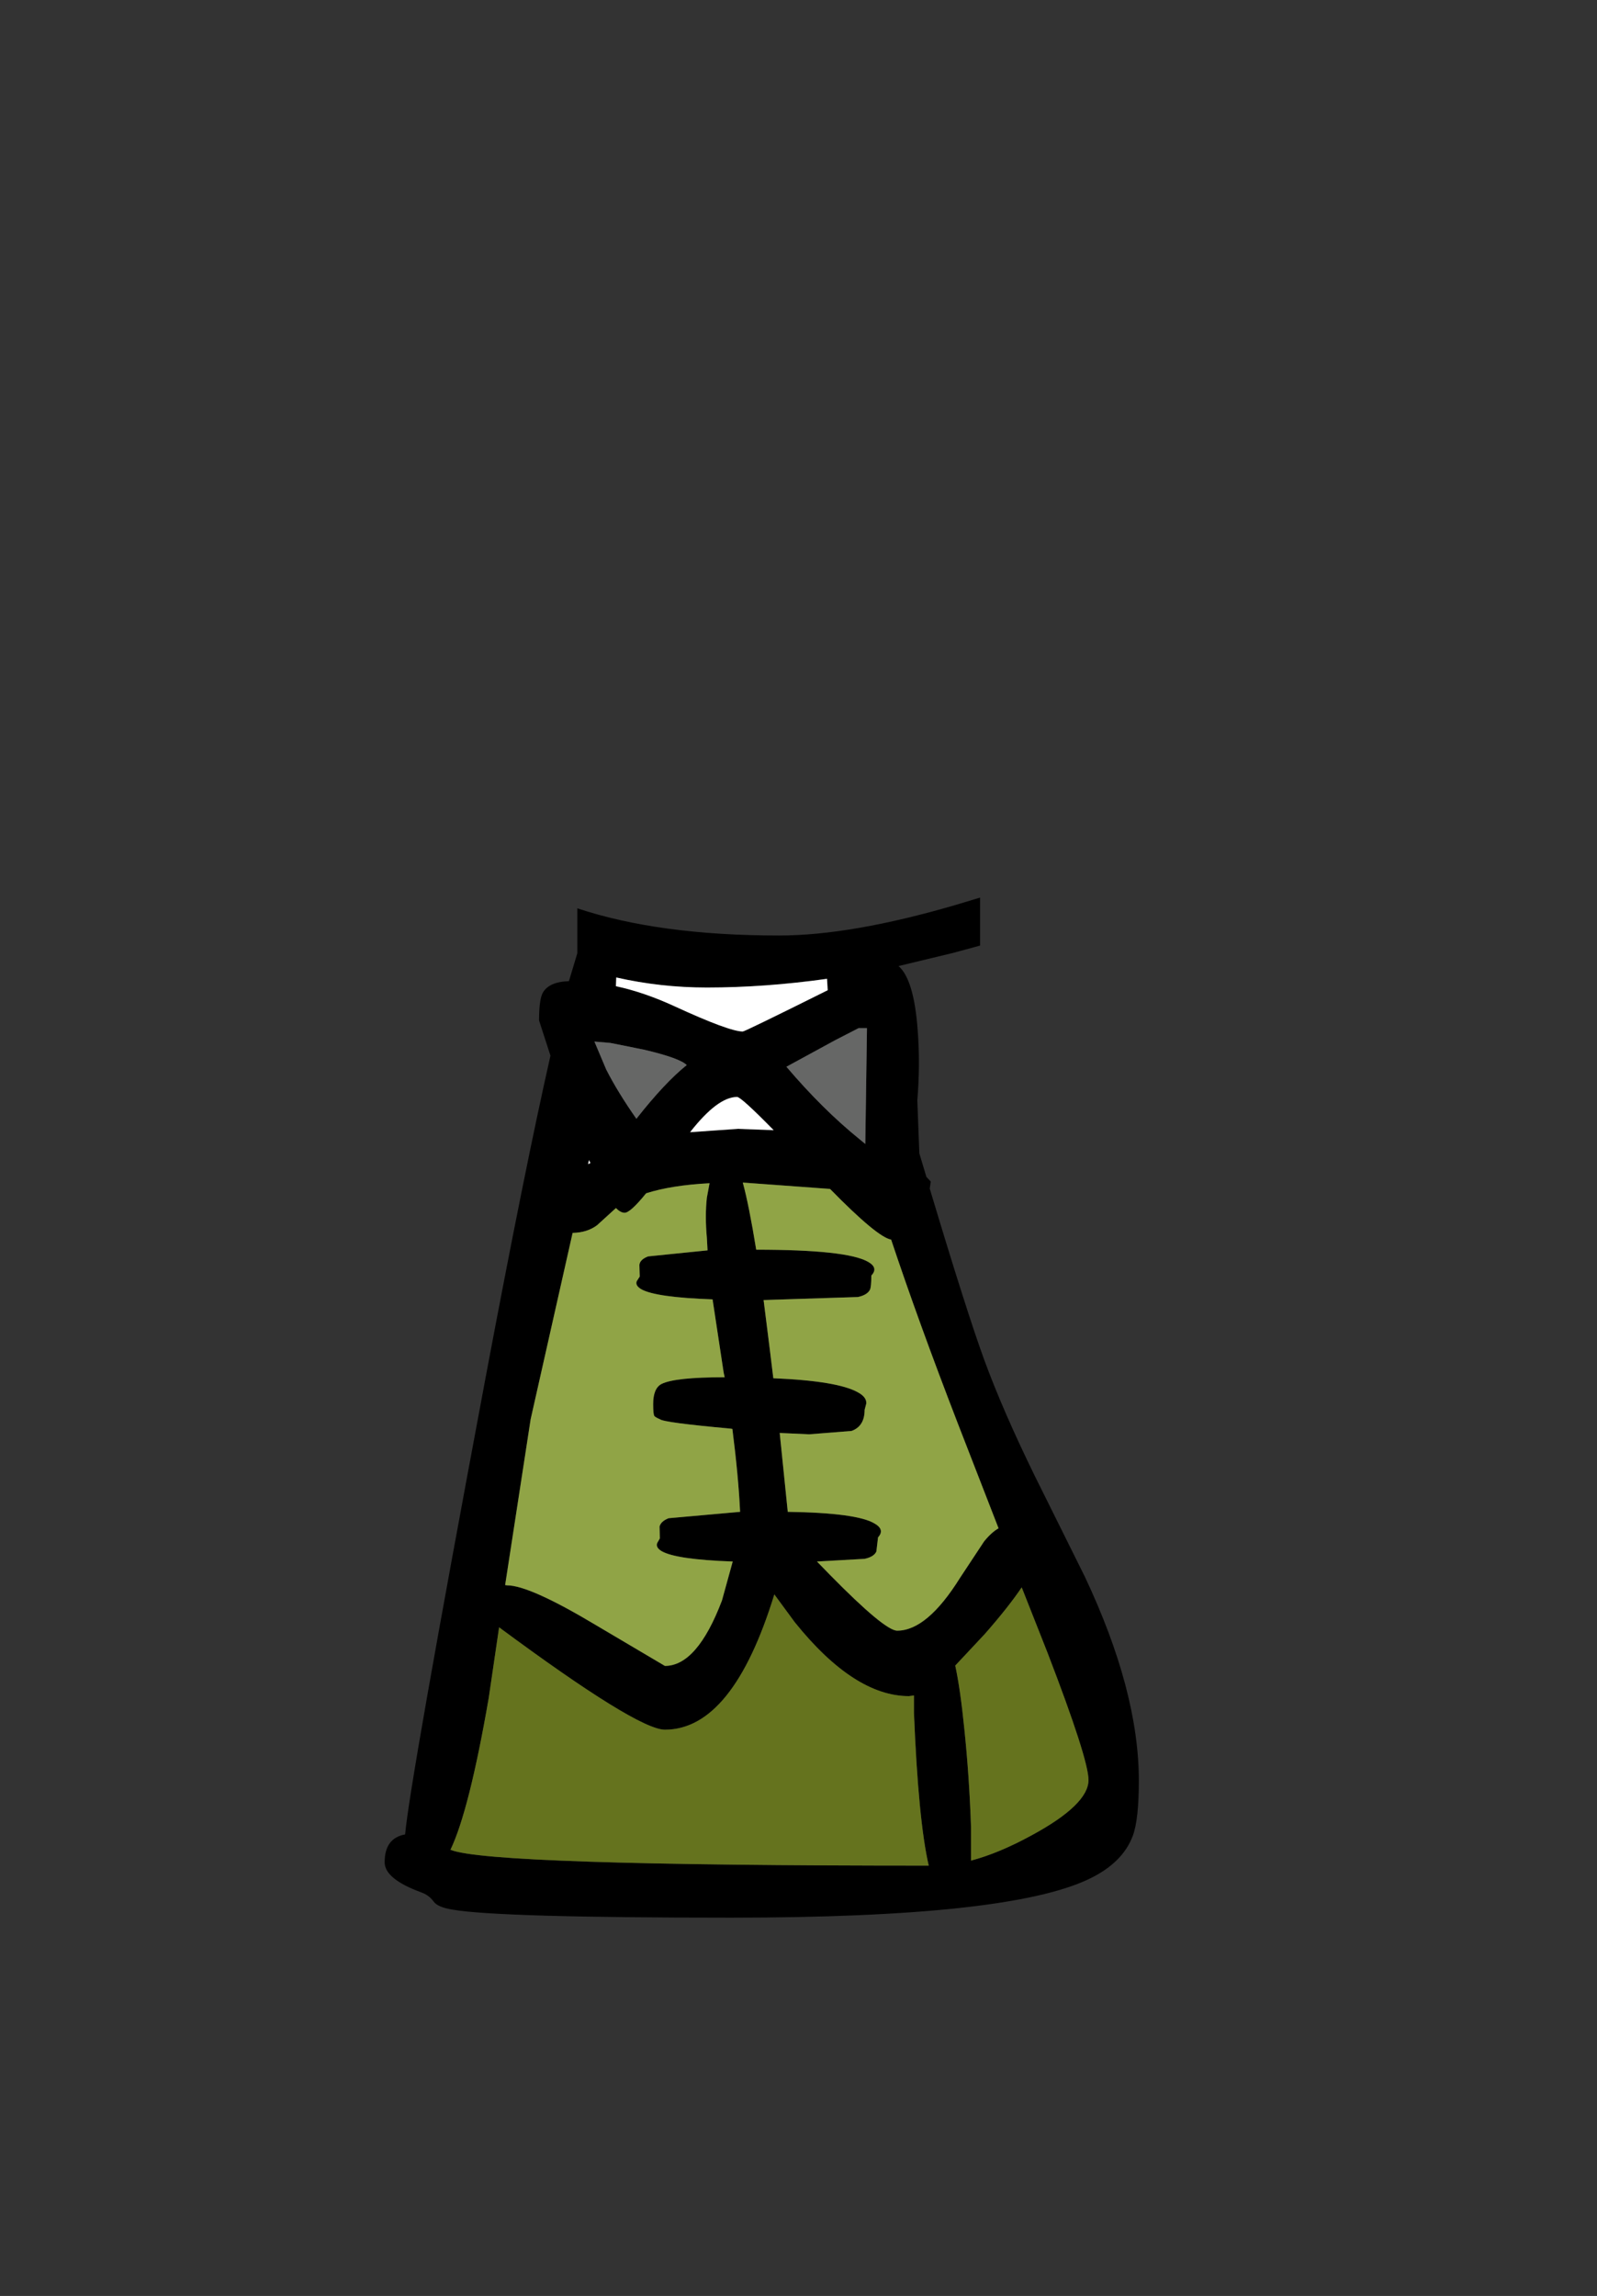 <?xml version="1.0" encoding="UTF-8" standalone="no"?>
<svg xmlns:xlink="http://www.w3.org/1999/xlink" height="342.0px" width="237.9px" xmlns="http://www.w3.org/2000/svg">
  <rect width="100%" height="100%" fill="#333333" stroke="none"/>
  <g transform="matrix(1, 0, 0, 1, 118.05, 273.9)">
    <use height="151.95" transform="matrix(1.0, 0.0, 0.0, 1.0, -60.75, -140.2)" width="112.35" xlink:href="#shape0"/>
  </g>
  <defs>
    <g id="shape0" transform="matrix(1, 0, 0, 1, 60.75, 140.2)">
      <path d="M23.9 -131.95 L15.8 -130.0 Q18.1 -128.0 18.65 -120.5 19.05 -115.4 18.6 -110.0 L18.9 -102.1 19.95 -98.6 20.6 -97.9 20.45 -96.85 Q25.95 -78.5 28.6 -71.25 31.4 -63.65 36.05 -54.15 L43.55 -39.05 Q51.6 -22.0 51.6 -8.65 51.6 -2.85 50.7 -0.45 49.2 3.6 44.15 6.0 32.15 11.75 -9.15 11.75 -43.85 11.75 -50.65 10.55 -52.85 10.2 -53.45 9.35 -54.15 8.4 -55.25 8.0 -60.75 6.0 -60.75 3.5 -60.75 -0.1 -57.7 -0.65 -57.05 -8.2 -45.75 -68.5 -39.85 -99.9 -36.05 -116.65 L-37.75 -121.9 Q-37.75 -125.0 -37.2 -126.0 -36.3 -127.65 -33.3 -127.75 L-32.05 -131.9 -32.05 -138.6 Q-19.9 -134.55 -2.0 -134.55 8.75 -134.55 24.3 -139.1 L27.95 -140.2 27.95 -133.05 23.9 -131.95 M5.15 -128.1 Q-4.1 -126.8 -12.75 -126.8 -19.65 -126.8 -26.25 -128.3 L-26.3 -127.0 Q-22.1 -126.1 -17.55 -124.0 -9.4 -120.25 -7.4 -120.25 -7.1 -120.25 5.25 -126.4 L5.15 -128.1 M11.1 -120.75 L9.85 -120.75 6.35 -118.95 -0.9 -115.0 Q4.5 -108.65 10.0 -104.2 L10.85 -103.5 11.1 -120.75 M11.55 -81.8 Q11.15 -81.0 9.75 -80.7 L-4.3 -80.25 -3.4 -73.1 -2.85 -68.6 Q6.75 -68.2 9.75 -66.5 11.05 -65.8 11.0 -64.85 L10.75 -63.9 Q10.75 -61.45 8.8 -60.75 L2.5 -60.25 -1.9 -60.45 -0.7 -48.7 Q9.65 -48.55 12.25 -46.95 13.8 -46.05 12.75 -44.9 L12.5 -42.8 Q12.15 -42.0 10.75 -41.7 L3.65 -41.3 5.55 -39.35 Q13.75 -31.0 15.6 -31.0 20.05 -31.0 24.95 -38.85 L28.55 -44.3 Q29.65 -45.65 30.7 -46.25 L24.6 -61.95 Q18.75 -77.1 14.7 -89.25 12.65 -89.6 5.6 -96.8 L-7.4 -97.75 Q-6.5 -94.5 -5.4 -87.75 8.1 -87.75 11.25 -85.95 12.85 -85.05 11.75 -83.9 11.75 -82.25 11.55 -81.8 M34.15 -37.45 Q32.2 -34.55 28.65 -30.5 L24.25 -25.8 Q25.0 -22.35 25.6 -16.4 26.35 -9.2 26.6 -1.75 L26.6 3.25 Q30.75 2.15 35.6 -0.5 44.1 -5.1 44.1 -8.75 44.1 -11.85 38.0 -27.7 L34.15 -37.45 M17.35 -21.25 Q9.2 -21.25 0.35 -32.25 L-2.7 -36.4 Q-8.9 -16.25 -19.0 -16.25 -23.1 -16.25 -43.7 -31.5 L-45.25 -20.95 Q-48.15 -4.2 -50.95 1.65 L-50.9 1.65 Q-45.2 4.0 20.3 4.0 18.75 -2.7 18.1 -18.75 L18.1 -21.35 17.35 -21.25 M-29.5 -118.75 L-27.75 -114.6 Q-26.05 -111.25 -23.25 -107.25 -19.0 -112.65 -15.75 -115.25 -16.8 -116.3 -22.15 -117.55 L-27.15 -118.55 -29.5 -118.75 M-30.45 -100.5 L-30.1 -100.65 -30.3 -101.1 -30.45 -100.5 M-8.15 -105.75 L-2.8 -105.55 Q-7.65 -110.5 -8.25 -110.5 -11.15 -110.5 -15.25 -105.25 L-8.15 -105.75 M-42.5 -37.75 Q-39.15 -37.75 -29.15 -31.75 L-19.0 -25.75 Q-14.2 -25.75 -10.5 -35.5 L-8.9 -41.3 Q-17.35 -41.6 -19.5 -42.85 -20.4 -43.4 -20.15 -44.05 L-19.75 -44.75 -19.8 -46.5 Q-19.6 -47.3 -18.45 -47.75 L-7.8 -48.7 Q-8.05 -54.0 -8.95 -61.05 L-9.25 -61.1 Q-19.2 -62.0 -19.75 -62.5 -20.35 -62.75 -20.55 -62.95 -20.75 -63.15 -20.75 -64.75 -20.75 -67.1 -19.5 -67.75 -17.5 -68.75 -10.1 -68.75 L-10.25 -69.45 -11.9 -80.35 Q-20.35 -80.65 -22.5 -81.85 -23.45 -82.4 -23.2 -83.05 L-22.75 -83.75 -22.8 -85.5 Q-22.7 -86.3 -21.5 -86.75 L-12.65 -87.65 -12.75 -89.5 Q-13.05 -92.8 -12.75 -95.5 L-12.35 -97.65 Q-18.05 -97.35 -21.8 -96.15 -24.15 -93.25 -25.0 -93.25 -25.6 -93.25 -26.3 -93.95 L-29.1 -91.4 Q-30.55 -90.3 -32.75 -90.25 L-39.0 -62.5 -42.8 -37.8 -42.8 -37.75 -42.5 -37.75" fill="#000000" fill-rule="evenodd" stroke="none"/>
      <path d="M5.15 -128.1 L5.25 -126.4 Q-7.1 -120.25 -7.4 -120.25 -9.4 -120.25 -17.55 -124.0 -22.1 -126.1 -26.3 -127.0 L-26.25 -128.3 Q-19.65 -126.8 -12.75 -126.8 -4.1 -126.8 5.15 -128.1 M-8.15 -105.75 L-15.25 -105.25 Q-11.15 -110.5 -8.25 -110.5 -7.65 -110.5 -2.8 -105.55 L-8.15 -105.75 M-30.45 -100.5 L-30.3 -101.1 -30.1 -100.65 -30.45 -100.5" fill="#ffffff" fill-rule="evenodd" stroke="none"/>
      <path d="M11.1 -120.75 L10.85 -103.5 10.0 -104.2 Q4.5 -108.65 -0.9 -115.0 L6.35 -118.95 9.85 -120.75 11.1 -120.75 M-29.5 -118.75 L-27.15 -118.55 -22.15 -117.55 Q-16.8 -116.3 -15.75 -115.25 -19.0 -112.65 -23.25 -107.25 -26.05 -111.25 -27.75 -114.6 L-29.5 -118.75" fill="#666766" fill-rule="evenodd" stroke="none"/>
      <path d="M11.55 -81.8 Q11.75 -82.25 11.75 -83.9 12.85 -85.05 11.25 -85.95 8.1 -87.75 -5.4 -87.75 -6.5 -94.5 -7.4 -97.75 L5.6 -96.8 Q12.65 -89.6 14.7 -89.25 18.75 -77.1 24.6 -61.95 L30.7 -46.25 Q29.65 -45.65 28.55 -44.3 L24.95 -38.85 Q20.05 -31.0 15.6 -31.0 13.75 -31.0 5.55 -39.35 L3.65 -41.3 10.75 -41.7 Q12.15 -42.0 12.5 -42.8 L12.75 -44.9 Q13.8 -46.05 12.25 -46.95 9.65 -48.55 -0.7 -48.7 L-1.9 -60.45 2.5 -60.25 8.8 -60.75 Q10.75 -61.45 10.75 -63.9 L11.0 -64.85 Q11.05 -65.8 9.75 -66.5 6.75 -68.2 -2.85 -68.6 L-3.4 -73.1 -4.3 -80.25 9.75 -80.7 Q11.15 -81.0 11.55 -81.8 M-42.8 -37.8 L-39.0 -62.5 -32.75 -90.25 Q-30.55 -90.3 -29.1 -91.4 L-26.3 -93.95 Q-25.6 -93.25 -25.0 -93.25 -24.15 -93.25 -21.8 -96.15 -18.05 -97.35 -12.35 -97.65 L-12.75 -95.5 Q-13.05 -92.8 -12.75 -89.5 L-12.65 -87.65 -21.5 -86.75 Q-22.7 -86.3 -22.8 -85.5 L-22.75 -83.75 -23.2 -83.05 Q-23.45 -82.4 -22.5 -81.85 -20.35 -80.65 -11.9 -80.35 L-10.25 -69.45 -10.1 -68.75 Q-17.5 -68.75 -19.5 -67.75 -20.75 -67.1 -20.75 -64.75 -20.75 -63.15 -20.55 -62.95 -20.35 -62.75 -19.75 -62.5 -19.2 -62.0 -9.25 -61.1 L-8.95 -61.05 Q-8.05 -54.0 -7.8 -48.7 L-18.45 -47.75 Q-19.6 -47.3 -19.8 -46.5 L-19.75 -44.75 -20.15 -44.05 Q-20.4 -43.4 -19.5 -42.85 -17.35 -41.6 -8.9 -41.3 L-10.5 -35.5 Q-14.2 -25.75 -19.0 -25.75 L-29.15 -31.75 Q-39.15 -37.75 -42.5 -37.75 L-42.8 -37.8" fill="#90a446" fill-rule="evenodd" stroke="none"/>
      <path d="M17.35 -21.25 L18.1 -21.35 18.1 -18.75 Q18.75 -2.7 20.3 4.0 -45.2 4.0 -50.9 1.65 L-50.95 1.65 Q-48.15 -4.2 -45.25 -20.95 L-43.7 -31.5 Q-23.1 -16.25 -19.0 -16.25 -8.9 -16.25 -2.7 -36.4 L0.35 -32.25 Q9.2 -21.25 17.35 -21.25 M34.15 -37.45 L38.0 -27.7 Q44.1 -11.85 44.1 -8.75 44.1 -5.1 35.6 -0.5 30.75 2.15 26.6 3.25 L26.6 -1.75 Q26.35 -9.2 25.6 -16.4 25.0 -22.35 24.25 -25.8 L28.65 -30.5 Q32.2 -34.55 34.15 -37.45" fill="#65731e" fill-rule="evenodd" stroke="none"/>
    </g>
  </defs>
</svg>
